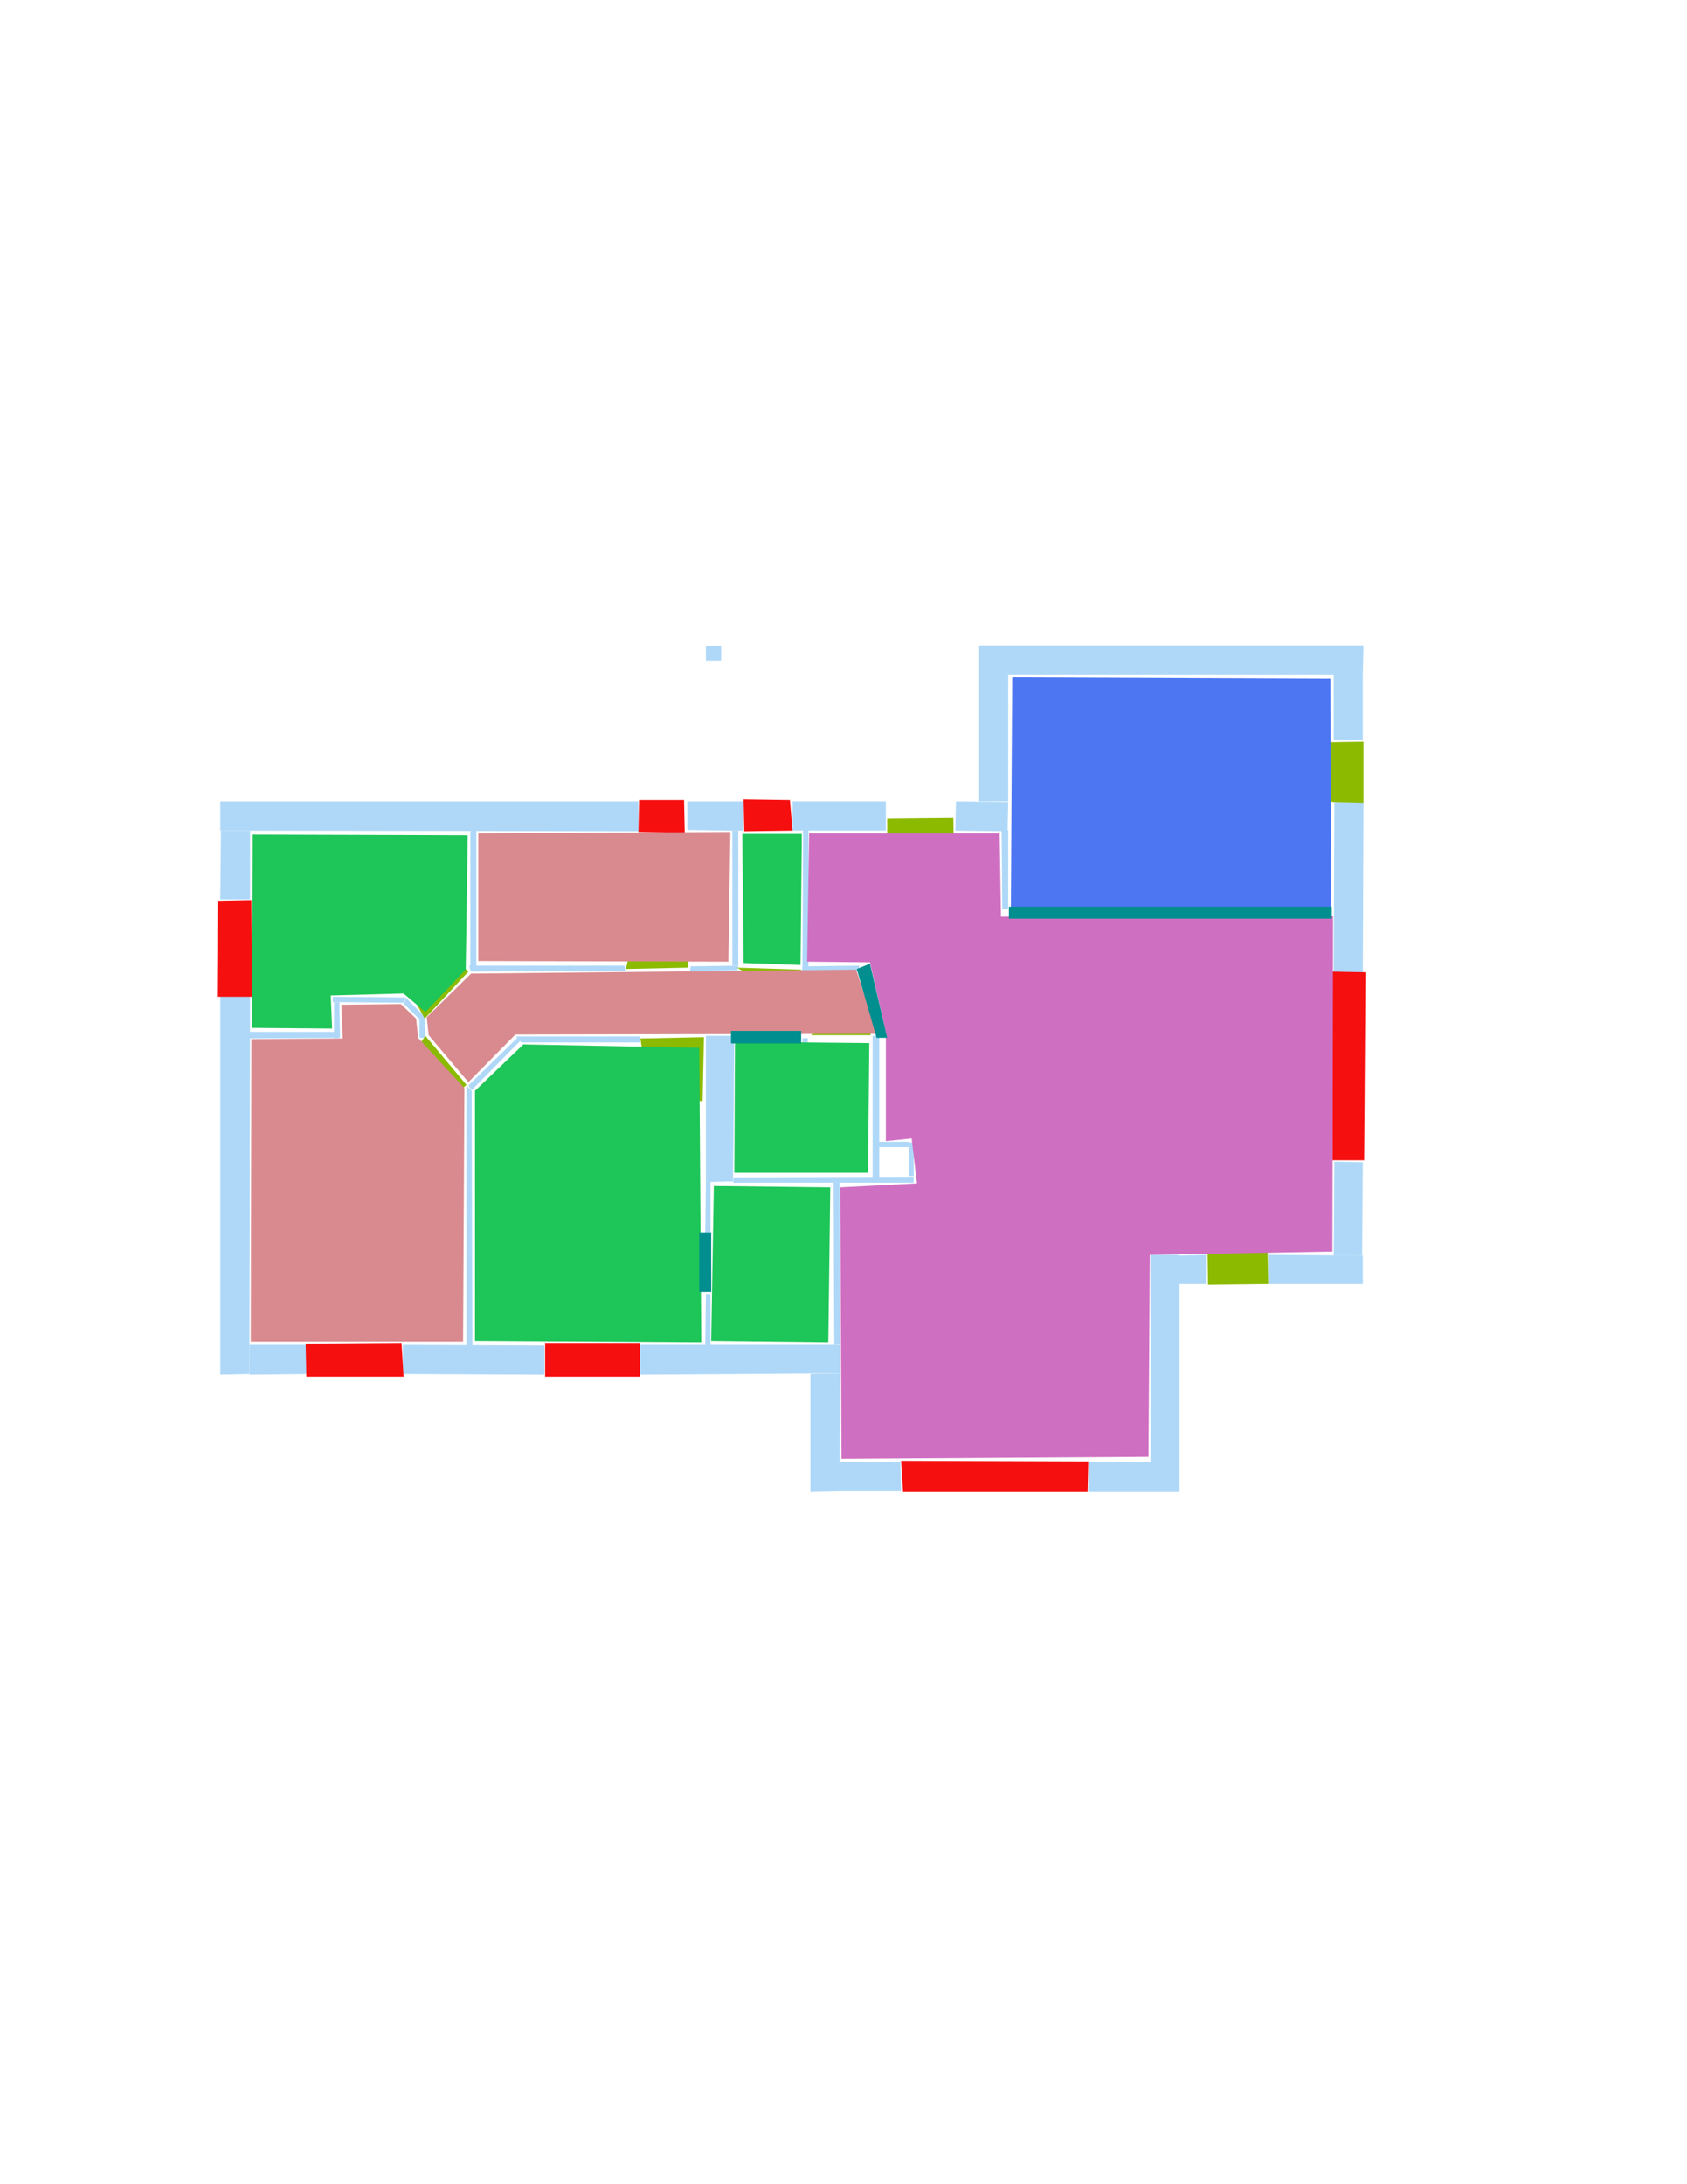 <ns0:svg xmlns:ns0="http://www.w3.org/2000/svg" version="1.1" width="2550" height="3300">
<ns0:width>2479</ns0:width>
<ns0:height>3508</ns0:height>
<ns0:nclasslabel>50</ns0:nclasslabel>
<ns0:nclassappear>5</ns0:nclassappear>
<ns0:class>Bidet-1</ns0:class>
<ns0:class>Bidet-2</ns0:class>
<ns0:class>Bidet-3</ns0:class>
<ns0:class>Bidet-4</ns0:class>
<ns0:class>Door</ns0:class>
<ns0:class>Door-1</ns0:class>
<ns0:class>Door-23</ns0:class>
<ns0:class>Oven-1</ns0:class>
<ns0:class>Oven-2</ns0:class>
<ns0:class>Oven-3</ns0:class>
<ns0:class>Oven-4</ns0:class>
<ns0:class>Parking</ns0:class>
<ns0:class>Roof</ns0:class>
<ns0:class>Room</ns0:class>
<ns0:class>Separation</ns0:class>
<ns0:class>Sink-1</ns0:class>
<ns0:class>Sink-11</ns0:class>
<ns0:class>Sink-12</ns0:class>
<ns0:class>Sink-13</ns0:class>
<ns0:class>Sink-14</ns0:class>
<ns0:class>Sink-2</ns0:class>
<ns0:class>Sink-3</ns0:class>
<ns0:class>Sink-4</ns0:class>
<ns0:class>Sink-5</ns0:class>
<ns0:class>Sink-6</ns0:class>
<ns0:class>Sofa-1</ns0:class>
<ns0:class>Sofa-3</ns0:class>
<ns0:class>Sofa-4</ns0:class>
<ns0:class>Sofa-5</ns0:class>
<ns0:class>Sofa-6</ns0:class>
<ns0:class>Sofa-7</ns0:class>
<ns0:class>Sofa-8</ns0:class>
<ns0:class>Sofa-9</ns0:class>
<ns0:class>Stairs-1</ns0:class>
<ns0:class>Table-1</ns0:class>
<ns0:class>Table-2</ns0:class>
<ns0:class>Table-3</ns0:class>
<ns0:class>Table-4</ns0:class>
<ns0:class>Table-5</ns0:class>
<ns0:class>Table-6</ns0:class>
<ns0:class>Table-7</ns0:class>
<ns0:class>Text</ns0:class>
<ns0:class>Tub-1</ns0:class>
<ns0:class>Tub-3</ns0:class>
<ns0:class>TV-1</ns0:class>
<ns0:class>TV-2</ns0:class>
<ns0:class>Wall</ns0:class>
<ns0:class>Wall-1</ns0:class>
<ns0:class>Wallieee</ns0:class>
<ns0:class>Window</ns0:class>
<ns0:polygon class="Wall" fill="#AFD8F8" id="0" transcription="" points="2016,1020 2060,1020 2060,1118 2016,1118 " />
<ns0:polygon class="Wall" fill="#AFD8F8" id="1" transcription="" points="1445,1211 1524,1212 1523,1256 1444,1255 " />
<ns0:polygon class="Wall" fill="#AFD8F8" id="2" transcription="" points="2017,1212 2061,1212 2060,1471 2016,1471 " />
<ns0:polygon class="Wall" fill="#AFD8F8" id="3" transcription="" points="2017,1755 2060,1756 2059,1897 2016,1897 " />
<ns0:polygon class="Wall" fill="#AFD8F8" id="4" transcription="" points="2060,1940 2060,1897 1917,1896 1917,1940 " />
<ns0:polygon class="Wall" fill="#AFD8F8" id="5" transcription="" points="1824,1896 1824,1940 1781,1940 1780,1897 " />
<ns0:polygon class="Wall" fill="#AFD8F8" id="6" transcription="" points="1739,1896 1783,1896 1783,2209 1739,2209 " />
<ns0:polygon class="Wall" fill="#AFD8F8" id="7" transcription="" points="1646,2209 1645,2254 1783,2254 1783,2209 " />
<ns0:polygon class="Wall" fill="#AFD8F8" id="8" transcription="" points="333,1359 378,1359 378,1255 334,1255 " />
<ns0:polygon class="Wall" fill="#AFD8F8" id="9" transcription="" points="333,1211 333,1255 965,1256 965,1211 " />
<ns0:polygon class="Wall" fill="#AFD8F8" id="10" transcription="" points="1039,1211 1039,1254 1100,1255 1124,1255 1124,1211 " />
<ns0:polygon class="Wall" fill="#AFD8F8" id="11" transcription="" points="1107,1459 1116,1459 1116,1255 1107,1255 " />
<ns0:polygon class="Wall" fill="#AFD8F8" id="12" transcription="" points="1067,1786 1067,1565 1110,1565 1108,1785 " />
<ns0:polygon class="Wall" fill="#AFD8F8" id="13" transcription="" points="1198,1211 1339,1211 1339,1255 1198,1255 " />
<ns0:polygon class="Wall" fill="#AFD8F8" id="14" transcription="" points="1044,1460 1043,1467 1115,1466 1116,1459 " />
<ns0:polygon class="Wall" fill="#AFD8F8" id="15" transcription="" points="1066,1863 1074,1862 1074,1785 1067,1785 " />
<ns0:polygon class="Wall" fill="#AFD8F8" id="16" transcription="" points="1067,1955 1066,2034 1074,2034 1074,1955 " />
<ns0:polygon class="Wall" fill="#AFD8F8" id="17" transcription="" points="1269,2209 1361,2209 1362,2253 1269,2253 " />
<ns0:polygon class="Wall" fill="#AFD8F8" id="18" transcription="" points="1225,2076 1270,2075 1269,2253 1225,2254 " />
<ns0:polygon class="Wall" fill="#AFD8F8" id="19" transcription="" points="711,1256 720,1255 720,1460 711,1461 " />
<ns0:polygon class="Wall" fill="#AFD8F8" id="20" transcription="" points="944,1459 945,1467 712,1468 709,1459 " />
<ns0:polygon class="Wall" fill="#AFD8F8" id="21" transcription="" points="780,1566 788,1575 967,1575 967,1566 " />
<ns0:polygon class="Wall" fill="#AFD8F8" id="22" transcription="" points="2061,975 2060,1020 1524,1020 1523,975 " />
<ns0:polygon class="Wall" fill="#AFD8F8" id="23" transcription="" points="968,2032 968,2077 1270,2075 1270,2032 " />
<ns0:polygon class="Wall" fill="#AFD8F8" id="24" transcription="" points="1480,975 1524,975 1524,1211 1480,1211 " />
<ns0:polygon class="Wall" fill="#AFD8F8" id="25" transcription="" points="1515,1374 1524,1374 1524,1254 1514,1255 " />
<ns0:polygon class="Wall" fill="#AFD8F8" id="26" transcription="" points="464,2032 464,2076 377,2077 377,2032 " />
<ns0:polygon class="Wall" fill="#AFD8F8" id="27" transcription="" points="333,1505 378,1505 377,2076 333,2077 " />
<ns0:polygon class="Wall" fill="#AFD8F8" id="28" transcription="" points="377,1559 377,1569 507,1568 505,1559 " />
<ns0:polygon class="Wall" fill="#AFD8F8" id="29" transcription="" points="609,2032 609,2076 823,2077 823,2033 " />
<ns0:polygon class="Wall" fill="#AFD8F8" id="30" transcription="" points="705,1640 713,1648 714,2033 705,2033 " />
<ns0:polygon class="Wall" fill="#AFD8F8" id="31" transcription="" points="783,1567 787,1572 713,1647 708,1640 " />
<ns0:polygon class="Wall" fill="#AFD8F8" id="32" transcription="" points="1213,1568.5 1221,1568.5 1221,1683.5 1213,1683.5 " />
<ns0:polygon class="Wall" fill="#AFD8F8" id="33" transcription="" points="1319,1565 1319,1779 1329,1779 1329,1565 " />
<ns0:polygon class="Wall" fill="#AFD8F8" id="34" transcription="" points="1109,1779 1108,1787 1381,1787 1381,1778 " />
<ns0:polygon class="Wall" fill="#AFD8F8" id="35" transcription="" points="1260,1787 1269,1787 1270,2031 1261,2032 " />
<ns0:polygon class="Wall" fill="#AFD8F8" id="36" transcription="" points="1214,1254 1222,1254 1222,1461 1213,1461 " />
<ns0:polygon class="Wall" fill="#AFD8F8" id="37" transcription="" points="1298,1468 1299,1459 1213,1460 1212,1468 " />
<ns0:polygon class="Wall" fill="#AFD8F8" id="38" transcription="" points="1329,1725 1329,1733 1374,1733 1374,1725 " />
<ns0:polygon class="Wall" fill="#AFD8F8" id="39" transcription="" points="1381,1726 1381,1777 1374,1777 1374,1726 " />
<ns0:polygon class="Wall" fill="#AFD8F8" id="40" transcription="" points="513,1514 505,1514 505,1569 514,1568 " />
<ns0:polygon class="Wall" fill="#AFD8F8" id="41" transcription="" points="503,1506 503,1514 610,1515 613,1507 " />
<ns0:polygon class="Wall" fill="#AFD8F8" id="42" transcription="" points="634,1568 643,1568 642,1535 634,1539 " />
<ns0:polygon class="Wall" fill="#AFD8F8" id="43" transcription="" points="613,1507 643,1537 633,1539 611,1517 " />
<ns0:polygon class="Wall" fill="#AFD8F8" id="44" transcription="" points="1067,976 1090,976 1090,999 1067,999 " />
<ns0:polygon class="Window" fill="#f60f0f" id="45" transcription="" points="328,1506 381,1506 380,1360 329,1361 " />
<ns0:polygon class="Window" fill="#f60f0f" id="46" transcription="" points="462,2030 463,2080 610,2080 607,2029 " />
<ns0:polygon class="Window" fill="#f60f0f" id="47" transcription="" points="824,2029 824,2080 967,2080 967,2029 " />
<ns0:polygon class="Window" fill="#f60f0f" id="48" transcription="" points="1362,2207 1365,2254 1644,2254 1645,2208 " />
<ns0:polygon class="Door" fill="#8BBA00" id="49" transcription="" points="1824,1811 1826,1941 1917,1940 1916,1889 1902,1840 1867,1814 " />
<ns0:polygon class="Window" fill="#f60f0f" id="50" transcription="" points="2013,1468 2064,1469 2062,1753 2014,1753 " />
<ns0:polygon class="Door" fill="#8BBA00" id="51" transcription="" points="1928,1122 2061,1120 2061,1213 2015,1212 1969,1200 1935,1167 " />
<ns0:polygon class="Door" fill="#8BBA00" id="52" transcription="" points="1341,1352 1341,1236 1441,1235 1442,1298 1398,1345 " />
<ns0:polygon class="Window" fill="#f60f0f" id="53" transcription="" points="1198,1255 1125,1256 1124,1208 1194,1209 " />
<ns0:polygon class="Window" fill="#f60f0f" id="54" transcription="" points="966,1209 965,1257 1035,1258 1034,1209 " />
<ns0:polygon class="Door" fill="#8BBA00" id="55" transcription="" points="642,1405 708,1468 642,1539 615,1490 616,1435 " />
<ns0:polygon class="Door" fill="#8BBA00" id="56" transcription="" points="1037,1372 1040,1462 946,1464 959,1409 993,1377 " />
<ns0:polygon class="Door" fill="#8BBA00" id="57" transcription="" points="640,1701 705,1639 643,1565 619,1599 611,1656 " />
<ns0:polygon class="Door" fill="#8BBA00" id="58" transcription="" points="1062,1664 1064,1567 968,1569 976,1622 1016,1656 " />
<ns0:polygon class="Door" fill="#8BBA00" id="59" transcription="" points="1303,1523 1226,1564 1316,1564 1315,1540 " />
<ns0:polygon class="Door" fill="#8BBA00" id="60" transcription="" points="1195,1511 1114,1462 1211,1465 1209,1489 " />
<ns0:polygon class="kitchen" fill="#4c76f2" id="61" transcription="" points="1530,1023 1528,1372 2012,1372 2011,1025 " />
<ns0:polygon class="bedRoom" fill="#d98a8f" id="62" transcription="" points="712,1471 645,1537 648,1564 708,1635 779,1563 1326,1562 1294,1465 " />
<ns0:polygon class="livingRoom" fill="#1ec558" id="63" transcription="" points="382,1261 381,1553 502,1554 500,1504 610,1501 643,1529 704,1465 707,1262 " />
<ns0:polygon class="bedRoom" fill="#d98a8f" id="64" transcription="" points="380,1570 379,2027 700,2027 702,1644 632,1568 629,1539 606,1517 516,1518 518,1569 " />
<ns0:polygon class="livingRoom" fill="#1ec558" id="65" transcription="" points="791,1578 718,1648 718,2026 1060,2028 1057,1583 " />
<ns0:polygon class="livingRoom" fill="#1ec558" id="66" transcription="" points="1079,1792 1075,2026 1252,2028 1255,1794 " />
<ns0:polygon class="bedRoom" fill="#d98a8f" id="67" transcription="" points="723,1259 723,1452 1101,1453 1104,1257 " />
<ns0:polygon class="livingRoom" fill="#1ec558" id="68" transcription="" points="1122,1260 1124,1455 1210,1458 1212,1260 " />
<ns0:polygon class="bathRoom" fill="#cf6fc2" id="69" transcription="" points="1223,1259 1220,1453 1315,1454 1339,1560 1339,1724 1378,1720 1386,1788 1270,1794 1272,2204 1736,2201 1738,1896 2014,1891 2015,1384 1513,1385 1511,1259 " />
<ns0:polygon class="Separation" fill="#008E8E" id="70" transcription="" points="1525,1370 2013,1370 2013,1388 1525,1388 " />
<ns0:polygon class="Separation" fill="#008E8E" id="71" transcription="" points="1295,1464 1325,1568 1341,1568 1315,1456 " />
<ns0:polygon class="Separation" fill="#008E8E" id="72" transcription="" points="1057,1862 1075,1862 1075,1952 1057,1952 " />
<ns0:polygon class="livingRoom" fill="#1ec558" id="73" transcription="" points="1111,1574 1314,1576 1312,1772 1110,1772 " />
<ns0:polygon class="Separation" fill="#008E8E" id="74" transcription="" points="1105,1557.5 1211,1557.5 1211,1576.5 1105,1576.5 " />
<ns0:relation type="outerP" objects="9,54,10,53,13,52,1,24,22,0,51,2,50,3,4,49,5,6,7,48,17,18,23,47,29,46,26,27,45,8" />
<ns0:relation type="incident" objects="9,54" />
<ns0:relation type="incident" objects="54,10" />
<ns0:relation type="incident" objects="10,53" />
<ns0:relation type="incident" objects="53,13" />
<ns0:relation type="incident" objects="52,13" />
<ns0:relation type="incident" objects="52,1" />
<ns0:relation type="incident" objects="1,24" />
<ns0:relation type="incident" objects="24,22" />
<ns0:relation type="incident" objects="22,0" />
<ns0:relation type="incident" objects="0,51" />
<ns0:relation type="incident" objects="51,2" />
<ns0:relation type="incident" objects="2,50" />
<ns0:relation type="incident" objects="50,3" />
<ns0:relation type="incident" objects="3,4" />
<ns0:relation type="incident" objects="4,49" />
<ns0:relation type="incident" objects="49,5" />
<ns0:relation type="incident" objects="5,6" />
<ns0:relation type="incident" objects="6,7" />
<ns0:relation type="incident" objects="7,48" />
<ns0:relation type="incident" objects="48,17" />
<ns0:relation type="incident" objects="17,18" />
<ns0:relation type="incident" objects="18,23" />
<ns0:relation type="incident" objects="23,47" />
<ns0:relation type="incident" objects="47,29" />
<ns0:relation type="incident" objects="29,46" />
<ns0:relation type="incident" objects="46,26" />
<ns0:relation type="incident" objects="26,27" />
<ns0:relation type="incident" objects="27,45" />
<ns0:relation type="incident" objects="45,8" />
<ns0:relation type="incident" objects="9,8" />
<ns0:relation type="incident" objects="9,19" />
<ns0:relation type="incident" objects="19,55" />
<ns0:relation type="incident" objects="55,43" />
<ns0:relation type="incident" objects="43,41" />
<ns0:relation type="incident" objects="41,40" />
<ns0:relation type="incident" objects="40,28" />
<ns0:relation type="incident" objects="28,27" />
<ns0:relation type="incident" objects="42,55" />
<ns0:relation type="incident" objects="42,43" />
<ns0:relation type="incident" objects="42,57" />
<ns0:relation type="incident" objects="57,30" />
<ns0:relation type="incident" objects="30,31" />
<ns0:relation type="incident" objects="31,57" />
<ns0:relation type="incident" objects="30,29" />
<ns0:relation type="incident" objects="31,21" />
<ns0:relation type="incident" objects="21,58" />
<ns0:relation type="incident" objects="58,12" />
<ns0:relation type="incident" objects="12,34" />
<ns0:relation type="incident" objects="34,33" />
<ns0:relation type="incident" objects="33,38" />
<ns0:relation type="incident" objects="38,39" />
<ns0:relation type="incident" objects="39,34" />
<ns0:relation type="incident" objects="32,59" />
<ns0:relation type="incident" objects="59,33" />
<ns0:relation type="incident" objects="12,15" />
<ns0:relation type="incident" objects="15,72" />
<ns0:relation type="incident" objects="72,16" />
<ns0:relation type="incident" objects="16,23" />
<ns0:relation type="incident" objects="34,35" />
<ns0:relation type="incident" objects="23,35" />
<ns0:relation type="incident" objects="10,11" />
<ns0:relation type="incident" objects="14,11" />
<ns0:relation type="incident" objects="19,20" />
<ns0:relation type="incident" objects="20,55" />
<ns0:relation type="incident" objects="20,56" />
<ns0:relation type="incident" objects="56,14" />
<ns0:relation type="incident" objects="14,60" />
<ns0:relation type="incident" objects="60,37" />
<ns0:relation type="incident" objects="37,36" />
<ns0:relation type="incident" objects="36,13" />
<ns0:relation type="incident" objects="36,60" />
<ns0:relation type="incident" objects="37,71" />
<ns0:relation type="incident" objects="71,33" />
<ns0:relation type="incident" objects="1,25" />
<ns0:relation type="incident" objects="25,70" />
<ns0:relation type="incident" objects="70,2" />
<ns0:relation type="incident" objects="74,12" />
<ns0:relation type="incident" objects="74,32" />
<ns0:relation type="neighbour" objects="63,64" />
<ns0:relation type="neighbour" objects="64,65" />
<ns0:relation type="neighbour" objects="64,62" />
<ns0:relation type="neighbour" objects="63,67" />
<ns0:relation type="neighbour" objects="63,62" />
<ns0:relation type="neighbour" objects="65,66" />
<ns0:relation type="neighbour" objects="65,62" />
<ns0:relation type="neighbour" objects="65,73" />
<ns0:relation type="neighbour" objects="66,69" />
<ns0:relation type="neighbour" objects="73,69" />
<ns0:relation type="neighbour" objects="73,62" />
<ns0:relation type="neighbour" objects="69,62" />
<ns0:relation type="neighbour" objects="66,73" />
<ns0:relation type="neighbour" objects="62,67" />
<ns0:relation type="neighbour" objects="62,68" />
<ns0:relation type="neighbour" objects="68,67" />
<ns0:relation type="neighbour" objects="68,69" />
<ns0:relation type="neighbour" objects="69,61" />
<ns0:relation type="access" objects="62,55,63" />
<ns0:relation type="access" objects="62,57,64" />
<ns0:relation type="access" objects="62,58,65" />
<ns0:relation type="access" objects="62,56,67" />
<ns0:relation type="access" objects="68,60,62" />
<ns0:relation type="access" objects="73,59,62" />
<ns0:relation type="access" objects="65,72,66" />
<ns0:relation type="access" objects="62,71,69" />
<ns0:relation type="access" objects="69,52,69" />
<ns0:relation type="access" objects="69,70,61" />
<ns0:relation type="access" objects="69,49,69" />
<ns0:relation type="access" objects="61,51,61" />
<ns0:relation type="surround" objects="9,19,55,43,41,40,28,27,45,8,9,63" />
<ns0:relation type="surround" objects="9,54,10,11,14,56,20,19,9,67" />
<ns0:relation type="surround" objects="10,53,13,36,60,11,10,68" />
<ns0:relation type="surround" objects="28,40,41,43,42,57,30,29,46,26,27,28,64" />
<ns0:relation type="surround" objects="31,21,58,12,15,72,16,23,47,29,30,31,65" />
<ns0:relation type="surround" objects="55,20,56,14,60,37,71,33,59,32,74,12,58,21,31,57,42,55,62" />
<ns0:relation type="surround" objects="12,34,35,23,16,72,15,12,66" />
<ns0:relation type="surround" objects="74,32,59,33,34,12,74,73" />
<ns0:relation type="surround" objects="34,39,38,33,71,37,36,13,52,1,25,70,2,50,3,4,49,5,6,7,48,17,18,23,35,34,69" />
<ns0:relation type="surround" objects="22,0,51,2,70,25,1,24,22,61" />
</ns0:svg>